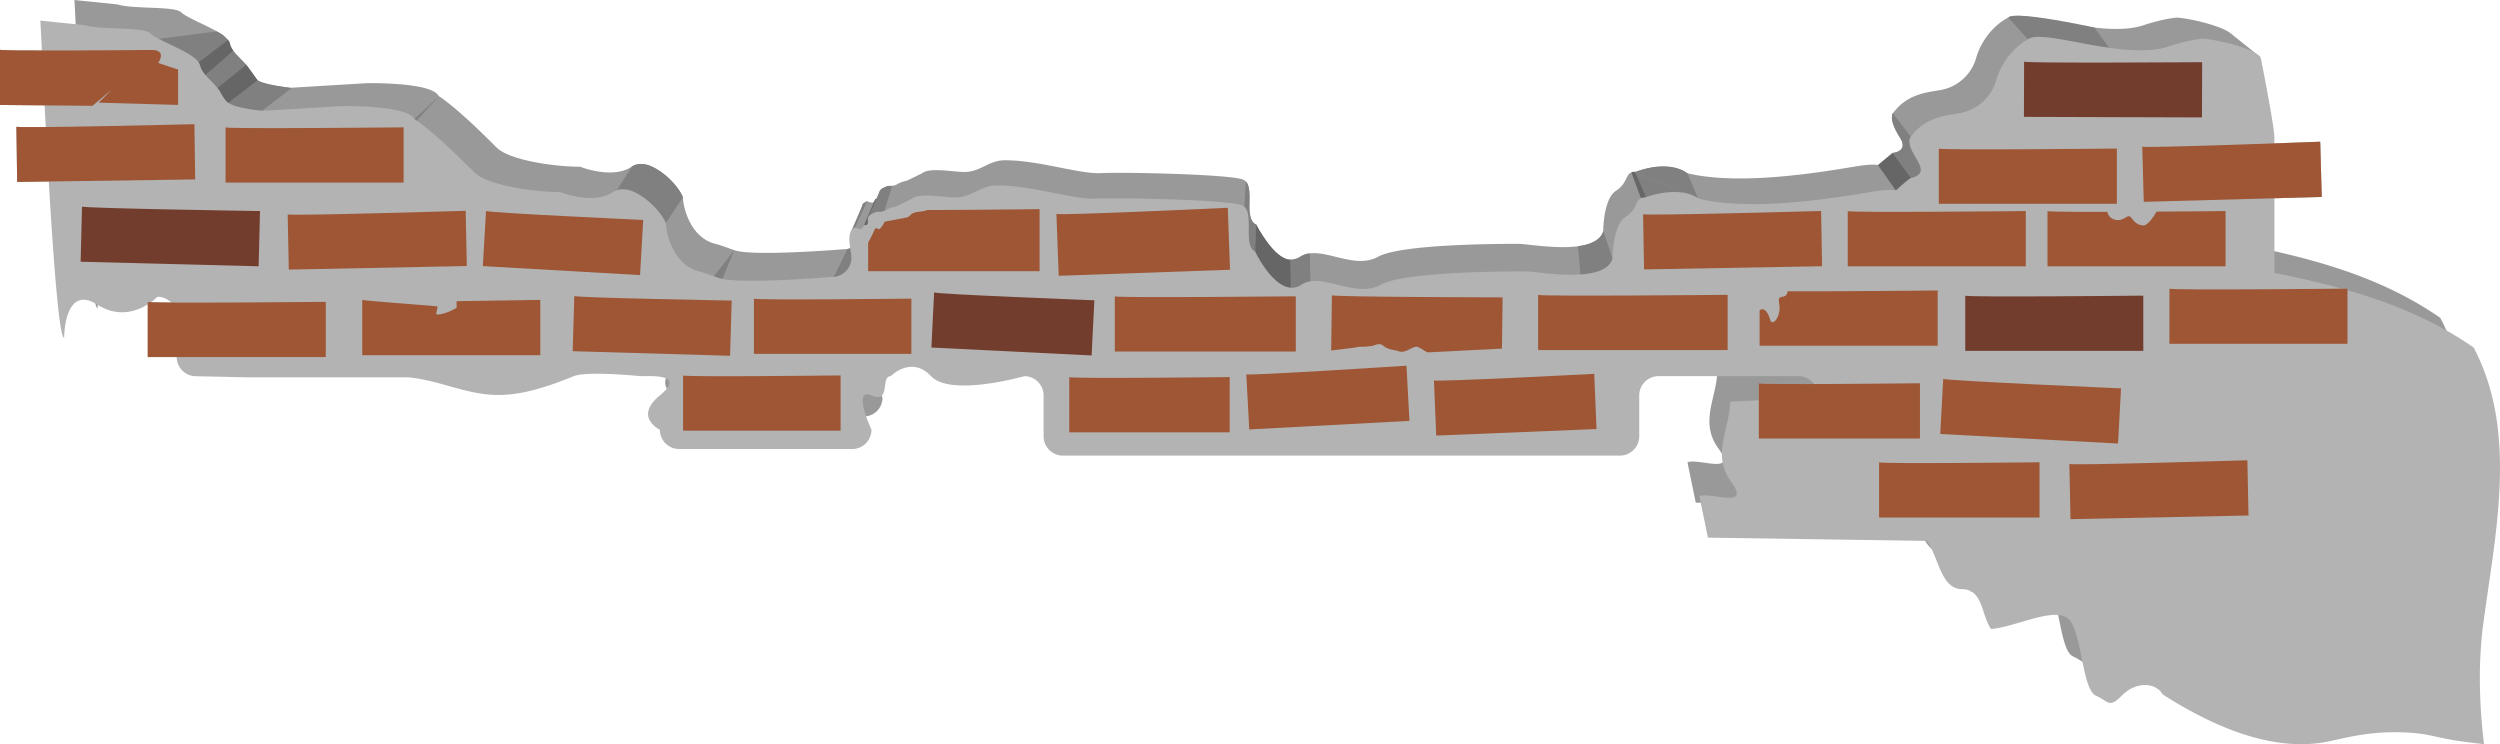 <svg xmlns="http://www.w3.org/2000/svg" viewBox="0 0 2203.18 655.84"><defs><style>.cls-1{fill:#999;}.cls-2{fill:#666;}.cls-3{fill:gray;}.cls-4{fill:#b3b3b3;}.cls-5{fill:#9e5635;}.cls-6{fill:#733d2d;}</style></defs><title>wall</title><g id="Capa_2" data-name="Capa 2"><g id="muro_superior" data-name="muro superior"><g id="cemento"><path class="cls-1" d="M2158.13,522.05c10.08-79.38,31.51-167.59-7.56-241.93-51.82-35.93-110.46-51.78-170.73-64V100.05c0-9.11-11.35-66.52-11.35-66.52,0-9.11-41.41-18-50.52-18,0,0-11.85,1-28.86,6.68-37.17,12.39-104.92-14.86-119.58-6.68-22.18,12.35-27.85,35-27.85,35a39.71,39.71,0,0,1-32,28.89c-16.1,2.47-30.33,5.13-41.67,20.61-5.67,12.87,22.68,29.88,0,35-22.68,17.52,0,6.18-34,11.85-31.23,5.2-101.76,16.89-147.43,5.67-17-12.11-45.87-1-45.87-1-9.11,0-5.16,9.31-16.5,16.51s-11.34,35.54-11.34,35.54c-5.67,22.68-64.6,11.34-73.72,11.34,0,0-102.57-1-124.74,11.34s-51-11.34-68,0-34-17-39.69-28.35c-11.34-5.67.51-35-11.34-39.69s-105.14-6.69-124.75-5.67-54.63-11.34-85-11.34c-14.5,0-21.27,10.32-35.77,10.32-10.07,0-30.69-4.34-37.36,1.22l-13.59,6.62c-9.32,1.7-7.34,4.52-15.34,4.52h0c-1.33-.49-5.24,1.74-6.42,2.5-4.93,3.17.74,8.84-4.93,8.84-2.22,0,0,5.67-8.22,2-8.79,3.64-3.11,19.76-3.12,25.83a16.49,16.49,0,0,1-16.5,16.49s-79.89,6.68-96.9,1c-5-1.65-11.51-4.29-17-5.67C607.63,209.31,602,181,602,175.29c0-8-28.36-39.69-45.37-28.35s-45.36,0-45.36,0c-22.68,0-62.37-5.67-73.71-17s-34-34-51-45.36c-5.68-11.34-53.26-11.34-62.38-11.34l-67.54,4.06c-7.51-.68-27.48-2.77-32.09-8.75-6.28-8.15-2.43-6.65-13.77-18s-5.67-11.35-11.34-17c-8-8-34-17-39.7-22.68s-42.39-2.62-56.35-7L65.58,0C66.41,8.45,77.47,271.69,86,271.69c0,0,0-46.38,28.35-28.36s51.54-6.68,51.54-6.68a16.5,16.5,0,0,1,16.5,16.5v35a16.51,16.51,0,0,0,16.51,16.5l45.87,1H380.81s10.41.69,28.36,5.67c36.59,10.16,55.13,17.21,113.4-6.69,11.34-4.65,57.21,0,57.21,0,9.12,0,39.19-2,16.51,16.5s0,29.37,0,29.37a16.5,16.5,0,0,0,16.5,16.5H761.23a16.5,16.5,0,0,0,16.5-16.5s-17-36.56,0-29.37,7.39-16.5,16.51-16.5c0,0,17.52-18,34.53,0s79.89,0,79.89,0a16.5,16.5,0,0,1,16.5,16.5v35a16.51,16.51,0,0,0,16.51,16.5H1419a16.51,16.51,0,0,0,16.51-16.5v-35a16.5,16.5,0,0,1,16.5-16.5h120.09a16.46,16.46,0,0,1,13.63,7.23l-6,11.47-66.42,3.11c.37,22.94-16.33,45,1.11,68.83s-18.2,8.14-27.3,12.21c4,19.47,3.3,16,7.31,35.52l122.48,1.81,65.13,1c10,13.78,11.88,41.33,30.08,41.33s16.58,22.77,24.87,34.16c22.94-1.85,59.26-22.3,68.82-5.55s9.94,57.65,21.09,62.72,11.15,11.07,22.49-.44,28.35-11.51,34.68-.67c66.69,42.67,111.57,46.22,141,40.52,13.9-2.7,36.58-9.84,69.93-7.78,21.52,1.33,21.86,4.91,56.06,8.89l8.31,1C2155.58,587.53,2154.41,554.94,2158.13,522.05Z"/><path class="cls-1" d="M1991.8,50.23C1991,49.66,1966.58,30,1966.58,30L1955,51.66l29,3,7.84-4.43"/><polyline class="cls-1" points="749.78 204.4 760.18 180.76 777.96 184.66 763.96 211.66 751.96 207.66 749.78 204.4"/><polyline class="cls-2" points="761.27 198.94 771.23 175.73 775.96 173.66 764.96 202.66 759.96 203.66"/><path class="cls-3" d="M543.5,167.77,557,146.66s6.38-5,17.19,0,21.41,14.71,27.11,25.85c.5,1,.41,1.16.41,1.16l-28.71,12-21-8"/><path class="cls-3" d="M765.29,191.61l9.84-23a6.64,6.64,0,0,1,3.44-3.08c2.39-.86,2.61-1.35,4-1.61a20.13,20.13,0,0,1,3.66-.12L778,190.66l-5-3-7.67,4"/><path class="cls-3" d="M764,177.66l-11,24-4.15,6.4,11-26.46a2.83,2.83,0,0,1,1.91-2.93C764,177.66,763,177.66,764,177.66Z"/><path class="cls-3" d="M1496.39,174.71,1487,152.66s-15-13-46-1"/><polygon class="cls-3" points="1449.96 173.66 1440.96 151.66 1496.39 174.71 1449.96 173.66"/><path class="cls-3" d="M1684,120.66l-16-21s-4,7.27,8,24.13,21,27.87,21,27.87l-13-31"/><path class="cls-3" d="M1668,134.66s12.76-.51,7.38-11.76S1696,147.66,1696,147.66l-3,11-9-2Z"/><polygon class="cls-3" points="632.96 254.66 646.96 220.66 621.96 252.66 632.96 254.66"/><path class="cls-3" d="M1107,197.66v30l-52-43,41.63-2.52,1.25-22.12s4.12,1.64,3.12,19.14S1107,197.66,1107,197.66Z"/><path class="cls-2" d="M1104,238.66c1-1,3-41,3-41s15.58,30.45,29.79,31.22.71.05.71.05l.5,31.73"/><path class="cls-3" d="M201,35.35,166,61.66l-47-22,21-5.43,51-6.57s5,2.42,6.5,4.21A33.61,33.61,0,0,0,201,35.35Z"/><polygon class="cls-3" points="364.96 108.66 386.96 84.66 359.96 109.66 364.96 108.66"/><path class="cls-3" d="M219,106.66l38-29S229,74.05,226.5,70.35,191,99.66,191,99.66"/><path class="cls-3" d="M733,247.66l13.88-28.23S757,216.66,758,215.66s-14,37-14,37Z"/><polygon class="cls-3" points="578.96 204.66 583.96 200.66 601.96 173.66 558.96 185.66 578.96 204.66"/><polygon class="cls-2" points="1654.94 145.46 1681.96 183.66 1692.96 165.66 1683.96 156.66 1667.96 134.66 1654.94 145.46"/><path class="cls-2" d="M1441,151.66l13,30-6-2L1437.7,152S1440,150.66,1441,151.66Z"/><path class="cls-3" d="M1393,244.66,1390.68,217c20.73-2.62,22.28-13.38,22.28-13.38l9,27,2,1-7,10"/><polygon class="cls-3" points="1105.96 230.66 1106.96 197.66 1103.96 229.66 1105.96 230.66"/><path class="cls-3" d="M1154.33,223.39l.63,32.27-17.44,1.06-.31-27.81s4.75-.25,7.75-2.25S1151.71,223.13,1154.33,223.39Z"/><path class="cls-2" d="M196,94.66l31-24S217.85,57.5,216.4,56.58,180,86.66,180,86.66"/><path class="cls-3" d="M182.59,84.78,217,57.12s-11.79-11.62-11.91-13S174,71.66,174,71.66"/><path class="cls-2" d="M178,68.66l27.53-24a34.28,34.28,0,0,1-2.58-4.74C202,37.66,172,64.66,172,64.66"/><path class="cls-2" d="M172,57.15l28.86-21.92a6.68,6.68,0,0,1,2.05,4.56c.09,2.87-30.49,24.61-30.49,24.61"/><path class="cls-3" d="M1855,52.66,1846,24.29C1768.12,7.91,1770,15.66,1770,15.66l28,31"/><polyline class="cls-3" points="1864.96 50.66 1845.96 24.66 1834.96 50.66 1864.96 48.66"/><path class="cls-4" d="M2187.76,555.1c10.37-81.65,32.4-172.37-7.78-248.83-53.3-37-113.61-53.26-175.6-65.79V121.06c0-9.37-11.67-68.41-11.67-68.41,0-9.37-42.59-18.54-52-18.54,0,0-12.19,1-29.69,6.88-38.23,12.74-107.91-15.29-123-6.88-22.81,12.71-28.64,36-28.64,36a40.88,40.88,0,0,1-33,29.72c-16.56,2.53-31.19,5.27-42.85,21.19-5.84,13.24,23.32,30.73,0,36-23.33,18,0,6.36-35,12.19-32.11,5.35-104.66,17.37-151.63,5.83-17.49-12.46-47.18-1.05-47.18-1.05-9.37,0-5.31,9.58-17,17s-11.66,36.56-11.66,36.56c-5.84,23.33-66.45,11.66-75.82,11.66,0,0-105.5-1-128.3,11.67s-52.49-11.67-70,0-35-17.5-40.82-29.16c-11.67-5.83.52-36-11.67-40.83s-108.13-6.88-128.3-5.83-56.19-11.66-87.48-11.66c-14.92,0-21.87,10.61-36.79,10.61-10.36,0-31.56-4.46-38.42,1.25l-14,6.81c-9.59,1.76-7.55,4.66-15.79,4.66h0c-1.36-.51-5.38,1.78-6.6,2.57-5.06,3.26.77,9.09-5.06,9.09-2.29,0,0,5.83-8.46,2.08-9,3.75-3.2,20.33-3.2,26.57a17,17,0,0,1-17,17s-82.17,6.88-99.66,1.05c-5.12-1.71-11.84-4.42-17.5-5.84-23.33-5.83-29.16-35-29.16-40.82,0-8.25-29.16-40.82-46.66-29.16s-46.65,0-46.65,0c-23.33,0-64.15-5.83-75.82-17.5s-35-35-52.49-46.65c-5.83-11.67-54.77-11.67-64.15-11.67L232,97.66c-7.72-.71-28.26-2.86-33-9-6.46-8.39-2.5-6.85-14.17-18.51S179,58.48,173.13,52.65c-8.25-8.25-35-17.5-40.83-23.33s-43.6-2.7-58-7.21L35.53,18.16c.85,8.69,12.23,279.43,21,279.43,0,0,0-47.7,29.16-29.16s53-6.88,53-6.88a17,17,0,0,1,17,17v36a17,17,0,0,0,17,17l47.17,1h140s10.71.7,29.16,5.83c37.64,10.45,56.71,17.7,116.64-6.88,11.67-4.79,58.84,0,58.84,0,9.38,0,40.31-2.09,17,17s0,30.21,0,30.21a17,17,0,0,0,17,17H751a17,17,0,0,0,17-17s-17.49-37.61,0-30.21,7.6-17,17-17c0,0,18-18.54,35.51,0s82.17,0,82.17,0a17,17,0,0,1,17,17v36a17,17,0,0,0,17,17h490.93a17,17,0,0,0,17-17v-36a17,17,0,0,1,17-17H1585a16.92,16.92,0,0,1,14,7.43l-6.12,11.8-68.32,3.2c.38,23.6-16.79,46.32,1.14,70.79s-18.71,8.37-28.07,12.56c4.12,20,3.4,16.5,7.52,36.53l126,1.87,67,1c10.31,14.16,12.22,42.5,30.93,42.5s17.06,23.42,25.58,35.14c23.6-1.91,61-22.94,70.79-5.71s10.23,59.3,21.69,64.5,11.47,11.39,23.13-.44,29.16-11.84,35.67-.7c68.59,43.9,114.75,47.54,145,41.68,14.3-2.78,37.62-10.12,71.93-8,22.13,1.37,22.48,5.05,57.66,9.14l8.54,1C2185.14,622.45,2183.93,588.93,2187.76,555.1Z"/></g><g id="ladrillos"><path class="cls-4" d="M931,188.45,933,243.06l151-5.34L1082,183.11S931.08,190.23,931,188.45Z"/><path class="cls-4" d="M506.11,260.83l-1.42,48.67,138.7,4.05,1.42-48.67S506.07,262.41,506.11,260.83Z"/><path class="cls-4" d="M664.43,263.17v48.68H803.18V263.17S664.43,264.75,664.43,263.17Z"/><path class="cls-4" d="M428.32,185.89l-2.79,48.61,138.53,7.94,2.79-48.6S428.22,187.47,428.32,185.89Z"/><path class="cls-4" d="M1098.33,329.83l2.6,48.62,141.18-7.56-2.61-48.62S1098.41,331.42,1098.33,329.83Z"/><path class="cls-4" d="M1263.7,335.21l2,48.65,141.26-5.76-2-48.65S1263.76,336.8,1263.7,335.21Z"/><path class="cls-4" d="M1173.76,260.19l-.61,48.68,23.58-2.85,12-.86-2.1,8,117-5.95.56-45.14S1173.74,261.77,1173.76,260.19Z"/><path class="cls-4" d="M1823.67,408.85l1,48.67,156.88-3.23-1-48.68S1823.7,410.43,1823.67,408.85Z"/><path class="cls-4" d="M1804.41,186v48.69h156.92V186S1804.41,187.63,1804.41,186Z"/><path class="cls-4" d="M1887.91,129.21l1.34,48.67,156.86-4.33-1.35-48.67S1888,130.8,1887.91,129.21Z"/><path class="cls-4" d="M1783.78,54.31l-.15,48.69,156.91.48.15-48.69S1783.77,55.89,1783.78,54.31Z"/><path class="cls-4" d="M1731.92,260.53v48.69h156.92V260.53S1731.92,262.12,1731.92,260.53Z"/><path class="cls-4" d="M1708.62,130.92v48.69h156.92V130.92S1708.62,132.51,1708.62,130.92Z"/><path class="cls-4" d="M1628.37,186v48.69h156.91V186S1628.37,187.63,1628.37,186Z"/><path class="cls-4" d="M1712.5,333.84l-2.61,48.62,156.69,8.41,2.61-48.62S1712.42,335.42,1712.5,333.84Z"/><path class="cls-4" d="M1911.85,254.36V303h156.91V254.36S1911.85,255.94,1911.85,254.36Z"/><path class="cls-4" d="M602,330.85v48.69H740.8V330.85S602,332.44,602,330.85Z"/><path class="cls-4" d="M823.22,257.64l-2.41,48.63,141.2,7,2.42-48.63S823.14,259.23,823.22,257.64Z"/><path class="cls-4" d="M942.31,332.31V381h141.38V332.31S942.31,333.9,942.31,332.31Z"/><path class="cls-4" d="M982.44,261.12v48.69h159.5V261.12S982.44,262.7,982.44,261.12Z"/><path class="cls-4" d="M1355.52,259.82v48.69h167V259.82S1355.52,261.41,1355.52,259.82Z"/><path class="cls-4" d="M1656,407.39v48.69h141.38V407.39S1656,409,1656,407.39Z"/><path class="cls-4" d="M1448,188.74l.87,48.68,156.88-2.8-.86-48.68S1448.05,190.32,1448,188.74Z"/><path class="cls-4" d="M319.23,264.29V313H476.14V264.29l-73.73,1.14v5.84s-10.45,6.37-17.5,5.83c-1.8-.14,2.08-7,0-7.18C360.51,268,319.23,264.76,319.23,264.29Z"/><path class="cls-4" d="M72.28,182l-1.23,48.67,156.86,4L229.14,186S72.24,183.6,72.28,182Z"/><path class="cls-4" d="M198.78,112.22v48.69H355.69V112.22S198.78,113.8,198.78,112.22Z"/><path class="cls-4" d="M130.19,266v48.69H287.1V266S130.19,267.55,130.19,266Z"/><path class="cls-4" d="M14.43,111.65l.68,48.68,156.9-2.2-.69-48.68S14.45,113.23,14.43,111.65Z"/><path class="cls-4" d="M253.51,188.91l1,48.68,156.88-3.14-1-48.68S253.55,190.49,253.51,188.91Z"/><path class="cls-4" d="M0,43.82V92.5l81.46.76L98.59,78.81,86.93,90.47l70,2V61.31l-17.49-5.83s8.21-11.57-5.84-11.45C89.87,44.4,0,45,0,43.82Z"/><path class="cls-4" d="M1550.7,256v48.69h156.91V256S1550.7,257.61,1550.7,256Z"/><path class="cls-4" d="M1550,337.75v48.69H1692V337.75S1550,339.34,1550,337.75Z"/><path class="cls-4" d="M817.15,185.08c-4.23,2.1-10.89.7-14.59,4.17a12.67,12.67,0,0,1-2,1.87,6.19,6.19,0,0,1-2.11.66l-18.74,3.56a31,31,0,0,1-3.32,5.28c-.56.72-1.36,1.49-2.24,1.29-.64-.14-1.1-.75-1.75-.81-.9-.08-1.49.9-1.85,1.74a115.71,115.71,0,0,1-5.49,11V239H916.17V184.3S860.85,185,817.15,185.08Z"/><path class="cls-4" d="M1857,183.66s-1,8,7,10,11-6,14-2,6,7,11,7,12-13,12-13l-17-7Z"/><path class="cls-4" d="M1193,311.66s-2-7,8-6,13-5,18-1,8,3,14,5,12-5,16-4,13,9,14,6,10,0,17,1,10,10,10,10l-47-4Z"/><path class="cls-4" d="M1561.2,240s15.48,6,14.31,16-9.66,1-7.55,11.68-6,21-8,14c-2.29-8-6.25-12.3-11.48-6.37s1,16,1,16l-14.18,4.08,1.1-31.85Z"/><path class="cls-5" d="M931,188.45,933,243.06l151-5.34L1082,183.11S931.08,190.23,931,188.45Z"/><path class="cls-5" d="M506.11,260.83l-1.42,48.67,138.7,4.05,1.42-48.67S506.07,262.41,506.11,260.83Z"/><path class="cls-5" d="M664.43,263.17v48.68H803.18V263.17S664.43,264.75,664.43,263.17Z"/><path class="cls-5" d="M428.32,185.89l-2.79,48.61,138.53,7.94,2.79-48.6S428.22,187.47,428.32,185.89Z"/><path class="cls-5" d="M1098.33,329.83l2.6,48.62,141.18-7.56-2.61-48.62S1098.41,331.42,1098.33,329.83Z"/><path class="cls-5" d="M1263.7,335.21l2,48.65,141.26-5.76-2-48.65S1263.76,336.8,1263.7,335.21Z"/><path class="cls-5" d="M1173.76,260.19l-.61,48.68,23.58-2.85,12-.86-2.1,8,117-5.95.56-45.14S1173.74,261.77,1173.76,260.19Z"/><path class="cls-5" d="M1823.67,408.85l1,48.67,156.88-3.23-1-48.68S1823.7,410.43,1823.67,408.85Z"/><path class="cls-5" d="M1804.41,186v48.69h156.92V186S1804.41,187.63,1804.41,186Z"/><path class="cls-5" d="M1887.91,129.21l1.34,48.67,156.86-4.33-1.35-48.67S1888,130.8,1887.91,129.21Z"/><path class="cls-6" d="M1783.78,54.31l-.15,48.69,156.91.48.15-48.69S1783.77,55.89,1783.78,54.31Z"/><path class="cls-6" d="M1731.92,260.53v48.69h156.92V260.53S1731.92,262.12,1731.92,260.53Z"/><path class="cls-5" d="M1708.62,130.92v48.69h156.92V130.92S1708.62,132.51,1708.62,130.92Z"/><path class="cls-5" d="M1628.37,186v48.69h156.91V186S1628.37,187.63,1628.37,186Z"/><path class="cls-5" d="M1712.5,333.84l-2.61,48.62,156.69,8.41,2.61-48.62S1712.42,335.42,1712.5,333.84Z"/><path class="cls-5" d="M1911.85,254.36V303h156.91V254.36S1911.85,255.94,1911.85,254.36Z"/><path class="cls-5" d="M602,330.85v48.69H740.8V330.85S602,332.44,602,330.85Z"/><path class="cls-6" d="M823.22,257.64l-2.41,48.63,141.2,7,2.42-48.63S823.14,259.23,823.22,257.64Z"/><path class="cls-5" d="M942.31,332.31V381h141.38V332.31S942.31,333.9,942.31,332.31Z"/><path class="cls-5" d="M982.44,261.12v48.69h159.5V261.12S982.44,262.7,982.44,261.12Z"/><path class="cls-5" d="M1355.52,259.82v48.69h167V259.82S1355.52,261.41,1355.52,259.82Z"/><path class="cls-5" d="M1656,407.39v48.69h141.38V407.39S1656,409,1656,407.39Z"/><path class="cls-5" d="M1448,188.74l.87,48.68,156.88-2.8-.86-48.68S1448.05,190.32,1448,188.74Z"/><path class="cls-5" d="M319.23,264.29V313H476.14V264.29l-73.73,1.14v5.84s-10.45,6.37-17.5,5.83c-1.8-.14,2.08-7,0-7.18C360.51,268,319.23,264.76,319.23,264.29Z"/><path class="cls-6" d="M72.28,182l-1.23,48.67,156.86,4L229.14,186S72.24,183.6,72.28,182Z"/><path class="cls-5" d="M198.78,112.22v48.69H355.69V112.22S198.78,113.8,198.78,112.22Z"/><path class="cls-5" d="M130.19,266v48.69H287.1V266S130.19,267.55,130.19,266Z"/><path class="cls-5" d="M14.43,111.65l.68,48.68,156.9-2.2-.69-48.68S14.45,113.23,14.43,111.65Z"/><path class="cls-5" d="M253.51,188.91l1,48.68,156.88-3.14-1-48.68S253.55,190.49,253.51,188.91Z"/><path class="cls-5" d="M0,43.82V92.5l81.46.76L98.59,78.81,86.93,90.47l70,2V61.31l-17.49-5.83s8.21-11.57-5.84-11.45C89.87,44.4,0,45,0,43.82Z"/><path class="cls-5" d="M1550.7,256v48.69h156.91V256S1550.7,257.61,1550.7,256Z"/><path class="cls-5" d="M1550,337.75v48.69H1692V337.75S1550,339.34,1550,337.75Z"/><path class="cls-5" d="M817.15,185.08c-4.23,2.1-10.89.7-14.59,4.17a12.67,12.67,0,0,1-2,1.87,6.19,6.19,0,0,1-2.11.66l-18.74,3.56a31,31,0,0,1-3.32,5.28c-.56.72-1.36,1.49-2.24,1.29-.64-.14-1.1-.75-1.75-.81-.9-.08-1.49.9-1.85,1.74a115.71,115.71,0,0,1-5.49,11V239H916.17V184.3S860.85,185,817.15,185.08Z"/><path class="cls-4" d="M1857,183.66s-1,8,7,10,11-6,14-2,6,7,11,7,12-13,12-13l-17-7Z"/><path class="cls-4" d="M1193,311.66s-2-7,8-6,13-5,18-1,8,3,14,5,12-5,16-4,13,9,14,6,10,0,17,1,10,10,10,10l-47-4Z"/><path class="cls-4" d="M1561.2,240s15.48,6,14.31,16-9.66,1-7.55,11.68-6,21-8,14c-2.29-8-6.25-12.3-11.48-6.37s1,16,1,16l-14.18,4.08,1.1-31.85Z"/></g></g></g></svg>